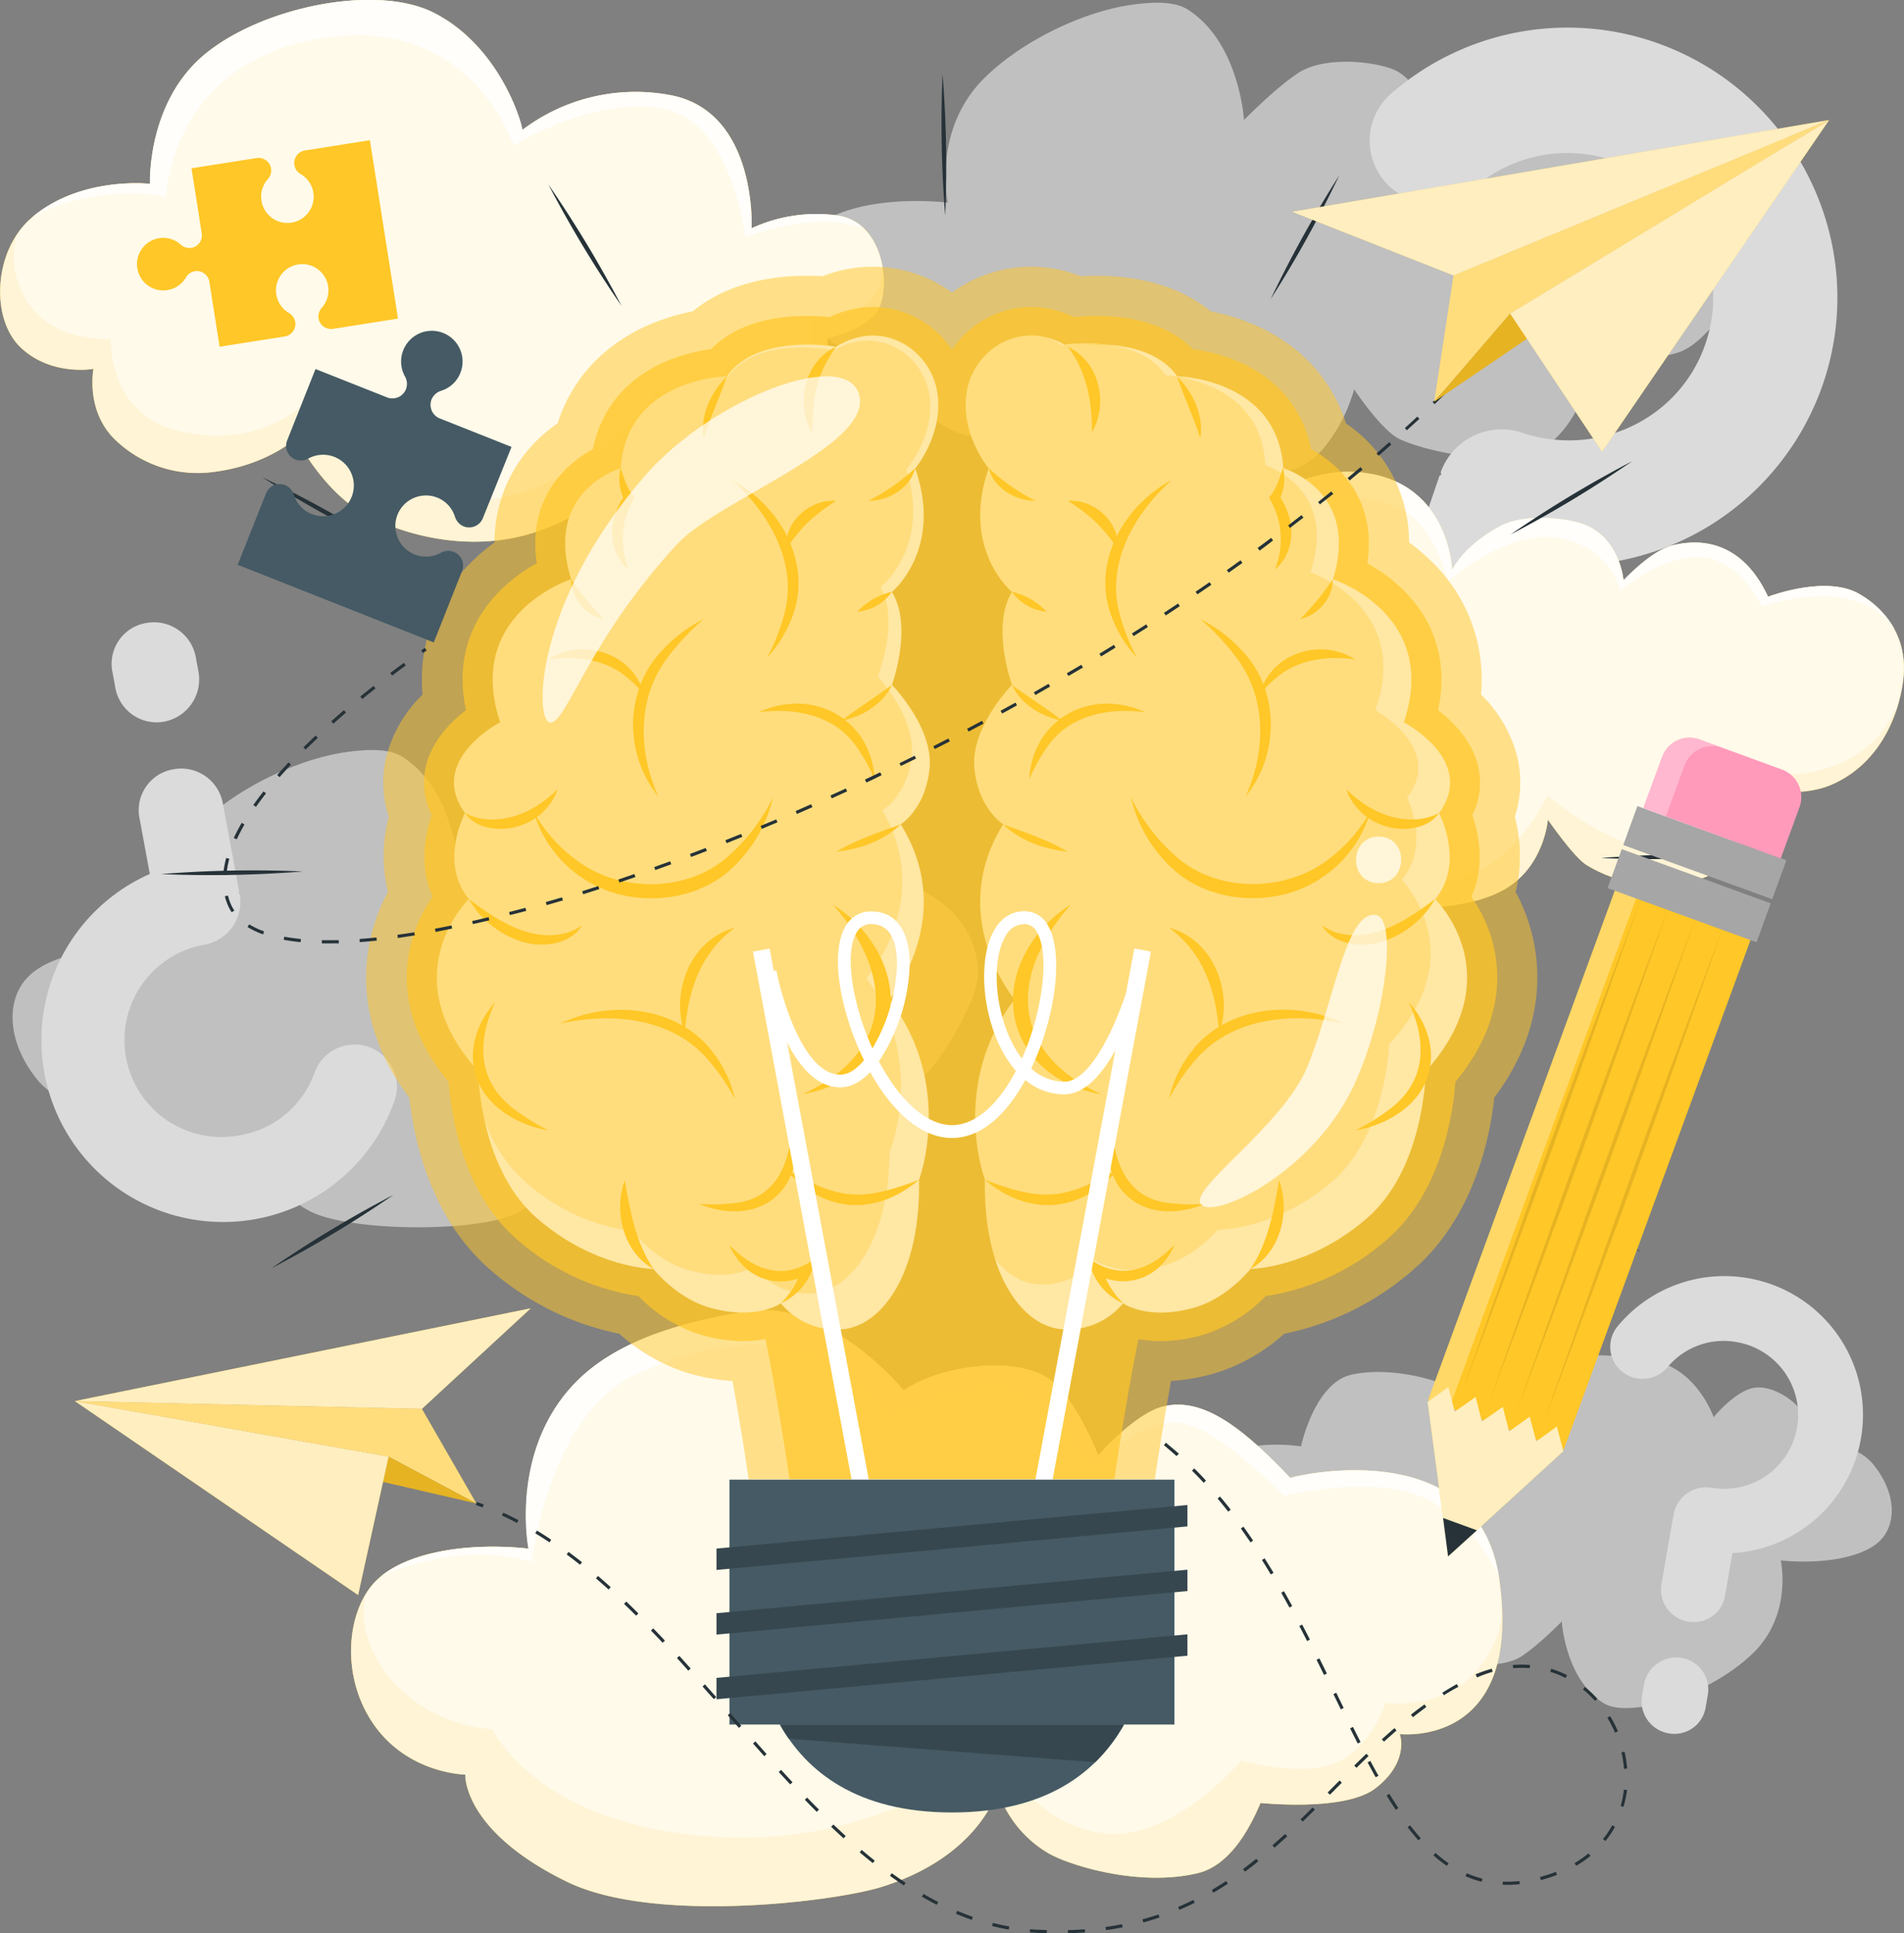 <svg xmlns="http://www.w3.org/2000/svg" viewBox="0 0 450.49 457.4"><rect x="0" y="0" width="450.49" height="457.4" fill="#808080" stroke="none"/><defs><style>.cls-1{opacity:0.6;}.cls-2{fill:#ebebeb;}.cls-3{fill:#dbdbdb;}.cls-10,.cls-4,.cls-7,.cls-9{fill:#ffc727;}.cls-5{opacity:0.9;}.cls-11,.cls-12,.cls-19,.cls-6,.cls-8{fill:#fff;}.cls-18,.cls-20,.cls-7{opacity:0.1;}.cls-8{opacity:0.8;}.cls-9{opacity:0.5;}.cls-10,.cls-14,.cls-19{opacity:0.7;}.cls-11{opacity:0.4;}.cls-12,.cls-13{opacity:0.3;}.cls-15{fill:#455a64;}.cls-16{fill:#37474f;}.cls-17{fill:#263238;}.cls-21{fill:#a6a6a6;}.cls-22{fill:#ff9abb;}</style></defs><g id="Background_Complete" data-name="Background Complete"><g class="cls-1"><path class="cls-2" d="M256.12,255.13c-.09,6.65-11.37,26.66-19.93,29.53s-19.51,1.07-19.51,1.07-4.3,20.43-16.33,23S174.2,307.17,170,305.1c-3.52-1.73-8.58-8.72-10.14-11-.31-.44-.48-.7-.48-.7s-.25,1-.81,2.5h0a38,38,0,0,1-6.23,11.21,19.54,19.54,0,0,1-4.54,4c-8.23,5.06-40.19,5-49.83-.1-7.35-3.89-11.23-11.17-12.66-14.38h0c-.41-.92-.61-1.51-.64-1.59s-.23.27-.51.59c-1.71,2-7.35,8-12.43,8.8-6.08,1-13.68-4.51-15.19-7.77s-.86-10.12-.86-10.12-15,2.12-22.08-6.58-7.7-18.81-2.14-24.4S50,248,62.52,249.17l.67.06A11.07,11.07,0,0,1,63,248c-.61-4.18-1.64-18.18,9.26-28.62,9-8.67,23.26-15.45,34.86-17,5-.66,9.81-.77,12.94,1.24,12.14,7.77,13.23,26,13.23,26s7.34-7.53,12.86-11.13c6.59-4.29,19.43-2.56,23.38-.38,3.76,2.06,8.1,8.59,10.12,13.42l.29.75s.36-.49,1.05-1.24c1.92-2.14,6.38-6.41,12.28-7.69,7.49-1.62,15.1,3.12,24.2,11.42a0,0,0,0,1,0,0c.59.55,1.2,1.11,1.81,1.69l.09,0c1.29-.45,16.21-5.49,24.9-.54C253.35,241.16,256.2,248.47,256.12,255.13Z" transform="translate(-24.76 -24.5)"/><path class="cls-2" d="M442,78.31C441.86,85,430.58,105,422,107.84s-19.51,1.07-19.51,1.07-4.3,20.43-16.33,23-26.15-1.52-30.38-3.59c-3.52-1.73-8.58-8.72-10.14-11-.31-.44-.48-.7-.48-.7s-.26,1-.81,2.5h0a37.84,37.84,0,0,1-6.24,11.21,19.29,19.29,0,0,1-4.53,4c-8.23,5.06-40.19,5-49.83-.1-7.35-3.89-11.23-11.17-12.66-14.38h0c-.41-.92-.61-1.51-.64-1.59s-.23.27-.52.6c-1.7,2-7.34,8-12.42,8.79-6.08,1-13.68-4.51-15.19-7.77s-.86-10.11-.86-10.11-15,2.11-22.08-6.59-7.7-18.81-2.15-24.39,18.6-7.55,31.11-6.42l.67.06a11.07,11.07,0,0,1-.21-1.22C248.2,67,247.17,53,258.07,42.57c9-8.67,23.26-15.45,34.86-17,5-.66,9.81-.77,12.94,1.24C318,34.61,319.1,52.89,319.1,52.89s7.34-7.53,12.86-11.14c6.59-4.29,19.43-2.56,23.38-.38,3.76,2.06,8.1,8.59,10.12,13.42l.29.75s.36-.49,1.05-1.24c1.92-2.14,6.38-6.41,12.28-7.69,7.49-1.62,15.1,3.12,24.2,11.42h0c.59.55,1.2,1.11,1.81,1.69l.09,0c1.29-.45,16.21-5.49,24.9-.54C439.18,64.34,442,71.65,442,78.31Z" transform="translate(-24.76 -24.5)"/><path class="cls-2" d="M303.42,389.33c.06-4.92,8.41-19.71,14.73-21.83s14.43-.79,14.43-.79,3.18-15.11,12.07-17,19.33,1.12,22.46,2.65c2.61,1.29,6.35,6.45,7.5,8.11.23.32.35.52.35.52s.19-.72.6-1.85a0,0,0,0,1,0,0,28.45,28.45,0,0,1,4.61-8.29,14.71,14.71,0,0,1,3.36-2.94c6.08-3.74,29.71-3.68,36.84.08,5.43,2.87,8.3,8.25,9.36,10.63h0c.3.69.45,1.12.47,1.18l.38-.44c1.26-1.45,5.43-5.9,9.19-6.51,4.49-.72,10.12,3.34,11.23,5.75s.64,7.48.64,7.48S462.72,364.53,468,371s5.69,13.9,1.59,18-13.75,5.57-23,4.74l-.49-.05s.07.32.15.91c.45,3.08,1.21,13.44-6.85,21.16-6.69,6.41-17.2,11.42-25.77,12.54-3.71.49-7.26.57-9.57-.91-9-5.75-9.78-19.26-9.78-19.26s-5.43,5.57-9.51,8.23c-4.87,3.18-14.37,1.9-17.29.29s-6-6.36-7.48-9.93c-.08-.19-.14-.38-.21-.55,0,0-.27.36-.78.92-1.42,1.58-4.71,4.74-9.07,5.68-5.54,1.2-11.17-2.31-17.9-8.44h0l-1.34-1.25-.06,0c-1,.33-12,4.06-18.42.4C305.46,399.66,303.36,394.25,303.42,389.33Z" transform="translate(-24.76 -24.5)"/></g><path class="cls-3" d="M389.58,158l-6.38,18.64a14.51,14.51,0,0,1-18.87,9.23A14.86,14.86,0,0,1,355.1,167l10.21-29.83c.1-.28.39-.18.49-.47-.19-.38-.19-.38-.09-.67a15.28,15.28,0,0,1,18.85-9.25c18.08,6.19,37.61-3.13,43.7-20.91,6.19-18.07-3.62-37.13-21.7-43.32a33.51,33.51,0,0,0-32.93,6.34,14.94,14.94,0,0,1-21.26-1.51,14.77,14.77,0,0,1,1.71-20.88,63.55,63.55,0,0,1,62.11-12.05c33.27,11.4,51.27,47.68,39.88,80.94A63.65,63.65,0,0,1,389.58,158Zm-21.5,62.79L366.31,226a14.51,14.51,0,0,1-18.87,9.25,14.88,14.88,0,0,1-9.23-18.87l1.77-5.16A15.06,15.06,0,0,1,358.83,202,14.68,14.68,0,0,1,368.08,220.8Z" transform="translate(-24.76 -24.5)"/><path class="cls-3" d="M60.21,231.28,57.79,218.2a9.8,9.8,0,0,1,8-11.69,10,10,0,0,1,11.68,8l3.88,20.94c0,.19-.17.23-.13.44.24.15.24.15.28.36a10.32,10.32,0,0,1-8,11.69,22.93,22.93,0,1,0,8.35,45.08A22.62,22.62,0,0,0,99.13,278.4a10.1,10.1,0,0,1,13-6.16,10,10,0,0,1,5.92,12.85,43,43,0,1,1-57.85-53.81Zm-8.16-44.07-.67-3.62a9.78,9.78,0,0,1,8-11.69,10.05,10.05,0,0,1,11.69,8l.67,3.62a10.18,10.18,0,0,1-8,11.69A9.91,9.91,0,0,1,52.05,187.21Z" transform="translate(-24.76 -24.5)"/><path class="cls-3" d="M434.66,391.91l-1.73,10a7.48,7.48,0,0,1-8.85,6.23,7.66,7.66,0,0,1-6.22-8.84l2.78-16c0-.15.18-.12.21-.27-.13-.18-.13-.18-.11-.34a7.88,7.88,0,0,1,8.84-6.23,17.48,17.48,0,1,0,6-34.44,17.26,17.26,0,0,0-16.23,5.89,7.69,7.69,0,0,1-10.93,1,7.59,7.59,0,0,1-.82-10.75,32.8,32.8,0,1,1,27.08,53.8Zm-5.84,33.67-.48,2.77a7.48,7.48,0,0,1-8.85,6.23,7.67,7.67,0,0,1-6.22-8.85l.48-2.77a7.76,7.76,0,0,1,8.84-6.22A7.56,7.56,0,0,1,428.82,425.58Z" transform="translate(-24.76 -24.5)"/></g><g id="Clouds"><path class="cls-4" d="M379.5,398.21c5.64,40-23.54,36.56-23.54,36.56s2.42,6.56-5.82,12.87c-7.24,5.55-27.14,3.43-27.14,3.43-3,7.17-7.76,14.93-14.88,16.62-13.92,3.31-30.23-1.87-35.09-4.6A27,27,0,0,1,260.78,448s-4,15.56-27.34,22.91c-11,3.48-54,8.87-74.59-1.22-24.75-12.11-24-25.33-24-25.33s-13.15-.15-21.33-11.4-6.86-26.53-.43-33.78,21.49-9.81,36-8.36l.77.08s-.12-.56-.25-1.58c-.69-5.41-1.85-23.56,10.76-37.09C170.73,341,188,337,201.38,334.76c19.28-3.19,37.23,18.74,37.23,18.74,7.62-5.57,25.33-8.46,34-3,6.32,4,11.89,18,12,18.34,0,0,8.59-9.92,15.41-11.58,8.66-2.12,17.45,4,27.94,14.75h0l2.09,2.18.1-.05C331.7,373.57,374.6,363.48,379.5,398.21Z" transform="translate(-24.76 -24.5)"/><g class="cls-5"><path class="cls-6" d="M379.5,398.21c5.64,40-23.54,36.56-23.54,36.56s2.42,6.56-5.82,12.87c-7.24,5.55-27.14,3.43-27.14,3.43-3,7.17-7.76,14.93-14.88,16.62-13.92,3.31-30.23-1.87-35.09-4.6A27,27,0,0,1,260.78,448s-4,15.56-27.34,22.91c-11,3.48-54,8.87-74.59-1.22-24.75-12.11-24-25.33-24-25.33s-13.15-.15-21.33-11.4-6.86-26.53-.43-33.78,21.49-9.81,36-8.36l.77.08s-.12-.56-.25-1.58c-.69-5.41-1.85-23.56,10.76-37.09C170.73,341,188,337,201.38,334.76c19.28-3.19,37.23,18.74,37.23,18.74,7.62-5.57,25.33-8.46,34-3,6.32,4,11.89,18,12,18.34,0,0,8.59-9.92,15.41-11.58,8.66-2.12,17.45,4,27.94,14.75h0l2.09,2.18.1-.05C331.7,373.57,374.6,363.48,379.5,398.21Z" transform="translate(-24.76 -24.5)"/></g><path class="cls-7" d="M356,434.77s2.42,6.56-5.82,12.88c-7.25,5.55-27.14,3.42-27.14,3.42-3,7.17-7.76,14.93-14.88,16.62-13.92,3.3-30.23-1.87-35.09-4.6A27,27,0,0,1,260.79,448s-4.05,15.57-27.35,22.91c-11,3.48-54,8.87-74.59-1.22-24.74-12.11-24-25.33-24-25.33s-13.15-.14-21.34-11.4c-7.39-10.17-7-23.65-2.12-31.49-3.56,13.68,10.11,30.81,29.92,32.15,0,0,10.17,22.59,51.89,25.38,43.24,2.89,66.66-21.32,66.66-21.32s7.85,17.54,24.91,20.43S318.44,441,318.44,441s15.89,4.46,23.67,0,10.5-13.59,10.5-13.59,22.95,3.32,27.59-20.8C380.89,437.73,356,434.77,356,434.77Z" transform="translate(-24.76 -24.5)"/><path class="cls-8" d="M379.49,398.17c-.2-.62-3.58-10.72-15.35-18.06-12.16-7.58-35.63-1.67-35.63-1.67S312,361,302.7,361s-19.45,11.14-19.45,11.14-11.74-18.93-22.32-19.56-24.54,6.79-24.54,6.79-11.64-11.06-19.65-14.18-21.6-4.9-41.86,4.68S150.55,394,150.55,394C133,388.9,115.8,397,115,397.35c7.14-5.75,20.87-7.84,34-6.53l.76.08s-.11-.56-.24-1.59c-.69-5.41-1.85-23.54,10.76-37.08C170.73,341,188,337,201.38,334.76c19.29-3.19,37.23,18.75,37.23,18.75,7.62-5.58,25.33-8.47,34-3,6.32,4,11.89,18,12,18.34,0,0,8.59-9.93,15.41-11.59,8.65-2.12,17.45,4,27.94,14.75h0l2.09,2.18.1-.05C331.7,373.57,374.57,363.49,379.49,398.17Z" transform="translate(-24.76 -24.5)"/><path class="cls-4" d="M475.24,182.88c-.08,6.17-3.43,21.5-17.36,27.37-7.29,3.07-17,1-17,1s-3.76,18.92-14.23,21.28-18.49,1.41-26.43-3.31c-3-1.76-9.23-10.79-9.23-10.79s-.8,10.94-10.1,16.4c-12,7-35,4.64-43.36-.06-6.39-3.59-9.59-13.12-9.62-13.2s-3.16,5.59-13.2,7.12c-5.31.81-11.3-2.75-13.21-7.19-1.85-4.28-.75-9.37-.75-9.37s-13,2-19.2-6.08-6.69-17.41-1.85-22.59,16.18-7,27.07-6l.57.06s-.08-.41-.18-1.14c-.52-3.86-3.27-16.68,6.22-26.35,7.88-8,21-14.24,31.23-13.88,23.11.83,23.73,23.23,23.73,23.23s2.35-5.47,11.2-10.32c6.12-3.36,16.66-1.89,20.34-.37,8.14,3.36,9,12.9,9,13.12,0,0,6.48-7,11.59-8.28,16.57-4,22.11,11.6,22.64,12.13l.08,0c1.12-.42,14.1-5.1,21.67-.52C472.84,170,475.32,176.72,475.24,182.88Z" transform="translate(-24.76 -24.5)"/><g class="cls-5"><path class="cls-6" d="M475.24,182.88c-.08,6.17-3.43,21.5-17.36,27.37-7.29,3.07-17,1-17,1s-3.76,18.92-14.23,21.28-18.49,1.41-26.43-3.31c-3-1.76-9.23-10.79-9.23-10.79s-.8,10.94-10.1,16.4c-12,7-35,4.64-43.36-.06-6.39-3.59-9.59-13.12-9.62-13.2s-3.16,5.59-13.2,7.12c-5.31.81-11.3-2.75-13.21-7.19-1.85-4.28-.75-9.37-.75-9.37s-13,2-19.2-6.08-6.69-17.41-1.85-22.59,16.18-7,27.07-6l.57.06s-.08-.41-.18-1.14c-.52-3.86-3.27-16.68,6.22-26.35,7.88-8,21-14.24,31.23-13.88,23.11.83,23.73,23.23,23.73,23.23s2.35-5.47,11.2-10.32c6.12-3.36,16.66-1.89,20.34-.37,8.14,3.36,9,12.9,9,13.12,0,0,6.48-7,11.59-8.28,16.57-4,22.11,11.6,22.64,12.13l.08,0c1.12-.42,14.1-5.1,21.67-.52C472.84,170,475.32,176.72,475.24,182.88Z" transform="translate(-24.76 -24.5)"/></g><path class="cls-7" d="M473.91,191c-2,6.88-6.55,15.26-16,19.25-7.28,3.06-17,1-17,1s-3.76,18.92-14.23,21.28-18.49,1.4-26.43-3.31c-3-1.76-9.23-10.79-9.23-10.79s-.8,10.94-10.1,16.4c-12,7-35,4.64-43.36-.06-6.39-3.6-9.59-13.12-9.62-13.2s-3.16,5.59-13.2,7.12c-5.31.8-11.3-2.75-13.21-7.19-1.85-4.28-.75-9.37-.75-9.37s-13,2-19.2-6.08a23,23,0,0,1-5.1-13.5c1.06,10.85,22.56,16.38,29,14.38,0,0-.68,12.2,8,13.08s14.73-5.1,14.73-5.1,14.6,15.92,33.68,17.92,29-20.15,29-20.15,15.49,13.53,28.34,12.87,21.07-18.17,21.07-18.17S465.05,212,473.91,191Z" transform="translate(-24.76 -24.5)"/><path class="cls-8" d="M473.1,173.53c-8.92-13.68-31.49-5.56-31.49-5.56s-5.2-11.37-14.72-11.64-18.81,8-18.81,8-1.68-9.9-14-12.47-26.62,10.07-26.62,10.07c-4-13.3-11.51-24.82-35.89-17.06s-21.89,37-21.89,37c-17-4.43-30,1.58-30,1.58,4.75-5.09,16.18-7,27.07-6l.58.06s-.09-.41-.19-1.14c-.52-3.87-3.26-16.68,6.23-26.35,7.87-8,21-14.24,31.22-13.88,23.11.82,23.73,23.23,23.73,23.23s2.35-5.47,11.2-10.32c6.12-3.36,16.66-1.89,20.34-.37,8.15,3.36,9,12.9,9,13.12,0,0,6.48-7,11.6-8.28,16.56-4.06,22.1,11.6,22.63,12.13l.08,0c1.12-.42,14.11-5.1,21.67-.52A21.35,21.35,0,0,1,473.1,173.53Z" transform="translate(-24.76 -24.5)"/><path class="cls-4" d="M232.39,98c-3.19,4.86-11.85,6.5-11.85,6.5s1.3,17.58-8,23c-20.58,12-31-5.54-31-5.54s-4.67,19.46-29.23,28.14c-19.11,6.75-38.41-1.42-44.56-6.09C100.69,138.63,96.42,131,95,128.77l-.31-.48s-6.73,6.24-19.24,7.85a28.07,28.07,0,0,1-24-8.16c-6.44-6.83-4.57-16.21-4.57-16.21l-.63.09c-2.29.26-10.4.69-16.55-5.1-7.25-6.82-6.53-23,2.57-30.76,11.61-9.92,28-8,28-8S59.46,48.93,73,37.53s40.9-17,54.57-9.92c15.93,8.21,20.94,27,20.75,27.66a44.41,44.41,0,0,1,35-8.27c20.64,3.82,19.28,31.52,19.28,31.52a36.57,36.57,0,0,1,20.59-3C234.29,77.41,235.57,93.13,232.39,98Z" transform="translate(-24.76 -24.5)"/><g class="cls-5"><path class="cls-6" d="M232.39,98c-3.19,4.86-11.85,6.5-11.85,6.5s1.3,17.58-8,23c-20.58,12-31-5.54-31-5.54s-4.67,19.46-29.23,28.14c-19.11,6.75-38.41-1.42-44.56-6.09C100.69,138.63,96.42,131,95,128.77l-.31-.48s-6.73,6.24-19.24,7.85a28.07,28.07,0,0,1-24-8.16c-6.44-6.83-4.57-16.21-4.57-16.21l-.63.09c-2.29.26-10.4.69-16.55-5.1-7.25-6.82-6.53-23,2.57-30.76,11.61-9.92,28-8,28-8S59.46,48.93,73,37.53s40.9-17,54.57-9.92c15.93,8.21,20.94,27,20.75,27.66a44.41,44.41,0,0,1,35-8.27c20.64,3.82,19.28,31.52,19.28,31.52a36.57,36.57,0,0,1,20.59-3C234.29,77.41,235.57,93.13,232.39,98Z" transform="translate(-24.76 -24.5)"/></g><path class="cls-7" d="M232.38,98c-3.19,4.87-11.84,6.51-11.84,6.51s1.3,17.57-8,23c-20.59,12-31-5.55-31-5.55s-4.67,19.47-29.24,28.15c-19.11,6.75-38.4-1.42-44.55-6.09C100.69,138.63,96.42,131,95,128.77l-.31-.49s-6.74,6.25-19.24,7.86a28.1,28.1,0,0,1-24-8.16c-6.45-6.84-4.58-16.22-4.58-16.22s-.22,0-.63.1c-2.29.26-10.39.69-16.55-5.1s-6.57-18.49-.85-26.9C25.6,91.2,32.76,105.32,51,104.65c0,0-1,18.35,17,22.06s27.77-5.93,27.77-5.93,17.46,23.95,42.56,22.12,42.07-26,42.07-26,13.14,10.91,24.94,6.42,11.47-23,11.47-23,18.81-.27,16.47-14.1C234.41,90.83,233.91,95.66,232.38,98Z" transform="translate(-24.76 -24.5)"/><path class="cls-8" d="M229.22,78.64c-10.61-4.62-28.15,1.94-28.15,1.94s-2.88-27-19.28-30.3-35.52,8.66-35.52,8.66-9.82-30.71-44.69-25.51C64.79,38.92,64.07,71.26,64.07,71.26,55.2,68.51,39.31,71.5,32.23,76c11.61-9.92,28-8,28-8S59.45,48.92,73,37.53s40.9-17,54.57-9.92c15.94,8.21,21,27,20.76,27.66A44.28,44.28,0,0,1,183.26,47c20.65,3.81,19.29,31.51,19.29,31.51a36.57,36.57,0,0,1,20.58-3A11.09,11.09,0,0,1,229.22,78.64Z" transform="translate(-24.76 -24.5)"/></g><g id="Light_bulb" data-name="Light bulb"><path class="cls-9" d="M378.32,284.17c-1.08,9.87-5,28.4-19,40.59a66.27,66.27,0,0,1-30.72,15.3,43.2,43.2,0,0,1-16.55,9.39,47.17,47.17,0,0,1-10.21,1.78c-1.81,9.89-3.32,19.73-3.84,23.25h-96.1c-.52-3.51-2-13.35-3.84-23.25a47.17,47.17,0,0,1-10.21-1.78,43.12,43.12,0,0,1-16.55-9.39,66.32,66.32,0,0,1-30.72-15.3c-14-12.19-17.88-30.71-19-40.58-6.92-9.17-10.34-18.92-10.2-29a42.88,42.88,0,0,1,5.17-19.66,35.79,35.79,0,0,1,.19-17.74,26.18,26.18,0,0,1-.5-14.57,31.69,31.69,0,0,1,8.5-14.38,38.76,38.76,0,0,1,11.56-31.35,44.68,44.68,0,0,1,5.46-4.64,33.87,33.87,0,0,1,14.93-28.16c3.23-10.21,10.52-18.27,20.88-23a50.5,50.5,0,0,1,11.08-3.51c6.76-5.53,16-8.43,27.05-8.43,1.38,0,2.63,0,3.74.11a32.25,32.25,0,0,1,11.77-2.25A31.78,31.78,0,0,1,250,93.71,31.81,31.81,0,0,1,268.7,87.6a32.33,32.33,0,0,1,11.77,2.25c1.1-.07,2.36-.11,3.74-.11,11,0,20.28,2.9,27.05,8.43a50.43,50.43,0,0,1,11.05,3.5c10.38,4.72,17.67,12.78,20.9,23a33.87,33.87,0,0,1,14.93,28.16,45.44,45.44,0,0,1,5.46,4.64,38.77,38.77,0,0,1,11.57,31.35,31.6,31.6,0,0,1,8.48,14.37,26.21,26.21,0,0,1-.48,14.58,36,36,0,0,1,.19,17.75C390.18,248.18,391.77,266.3,378.32,284.17Z" transform="translate(-24.76 -24.5)"/><path class="cls-10" d="M369.1,280.49c-.47,6.82-3,25.73-16,37.11a56.22,56.22,0,0,1-28.9,13.56,35.15,35.15,0,0,1-14.73,9.14,36.51,36.51,0,0,1-10.05,1.5,28.79,28.79,0,0,1-5.3-.48c-3,14.77-5.7,33.16-5.7,33.16H211.56s-2.65-18.39-5.7-33.16a28.79,28.79,0,0,1-5.3.48,36.44,36.44,0,0,1-10-1.5,35.09,35.09,0,0,1-14.73-9.14,56.21,56.21,0,0,1-28.91-13.56c-13-11.38-15.53-30.29-16-37.11-14.9-17.94-10.26-34.66-3.8-43.84-3.06-6.8-2-14.15-.2-19.3a17.08,17.08,0,0,1-1.33-11.83c1.49-5.88,5.89-10.29,9.41-13-2.89-13.68,2.64-22.86,8.14-28.34a38.49,38.49,0,0,1,8.62-6.4c-2.28-14.9,6.47-23.36,13.31-27.06,1.79-9.16,7.56-16.31,16.56-20.41A41.9,41.9,0,0,1,193,107.1c5.07-5.15,12.83-7.85,22.74-7.85a50.81,50.81,0,0,1,5.33.27,23.52,23.52,0,0,1,10.18-2.4A22.68,22.68,0,0,1,250,107.23,22.7,22.7,0,0,1,268.7,97.12a23.52,23.52,0,0,1,10.17,2.4,51,51,0,0,1,5.34-.27c9.9,0,17.66,2.7,22.74,7.85a41.94,41.94,0,0,1,11.44,3.23c9,4.1,14.77,11.25,16.57,20.41,6.83,3.7,15.58,12.16,13.31,27.06a38.72,38.72,0,0,1,8.62,6.4c5.5,5.48,11,14.66,8.13,28.34,3.52,2.69,7.92,7.1,9.41,13a17,17,0,0,1-1.33,11.83c1.85,5.15,2.87,12.5-.2,19.3C379.36,245.83,384,262.55,369.1,280.49Z" transform="translate(-24.76 -24.5)"/><path class="cls-4" d="M241.29,135.31s6.83-8.14,5.2-18.11-12.92-17.55-23.91-10.67c0,0-18.57-3.37-25.85,7,0,0-23.76.42-25.1,21.76,0,0-18.27,5.2-11.73,26.26,0,0-25.4,8.14-16.79,33.83,0,0-17.38,9-8.32,21.49,0,0-6.23,11.65.9,20.35,0,0-18.42,17.83,2.22,40.72,0,0,.15,22.75,13.82,34.68s27.62,12.07,27.62,12.07,5.44,6.89,13.24,9.13c11.07,3.18,16.91-1,16.91-1A17,17,0,0,0,223.61,339c9.36-.42,19-12.63,18.57-35.38,0,0,8.47-22.32-7-42.68,0,0,16.34-19.51,2.67-41.42,0,0,5.94-3.65,6.84-13.34s-8.92-19.65-8.92-19.65,5.05-13.76,0-22C235.79,164.52,248,154.55,241.29,135.31Z" transform="translate(-24.76 -24.5)"/><path class="cls-11" d="M241.29,135.31s6.83-8.14,5.2-18.11-12.92-17.55-23.91-10.67c0,0-18.57-3.37-25.85,7,0,0-23.76.42-25.1,21.76,0,0-18.27,5.2-11.73,26.26,0,0-25.4,8.14-16.79,33.83,0,0-17.38,9-8.32,21.49,0,0-6.23,11.65.9,20.35,0,0-18.42,17.83,2.22,40.72,0,0,.15,22.75,13.82,34.68s27.62,12.07,27.62,12.07,5.44,6.89,13.24,9.13c11.07,3.18,16.91-1,16.91-1A17,17,0,0,0,223.61,339c9.36-.42,19-12.63,18.57-35.38,0,0,8.47-22.32-7-42.68,0,0,16.34-19.51,2.67-41.42,0,0,5.94-3.65,6.84-13.34s-8.92-19.65-8.92-19.65,5.05-13.76,0-22C235.79,164.52,248,154.55,241.29,135.31Z" transform="translate(-24.76 -24.5)"/><path class="cls-12" d="M235.79,186.56s9.81,10,8.91,19.66-6.82,13.33-6.82,13.33C251.54,241.46,235.2,261,235.2,261c15.45,20.36,7,42.69,7,42.69.45,22.74-9.21,34.95-18.57,35.37a16.94,16.94,0,0,1-14.1-6.17s-5.84,4.16-16.91,1c-7.81-2.24-13.25-9.12-13.25-9.12s-14-.14-27.62-12.08c-7.26-6.34-10.71-15.73-12.34-23.14a35.07,35.07,0,0,0,8.81,13.82c12.76,11.79,26.16,12.28,26.16,12.28s5,6.74,12.44,9.09c10.53,3.34,16.26-.51,16.26-.51a16.25,16.25,0,0,0,13.36,6.29c9-.17,18.59-11.64,18.82-33.47,0,0,8.76-21.21-5.48-41.13,0,0,16.23-18.31,3.74-39.68,0,0,5.81-3.34,6.94-12.62s-8-19.08-8-19.08,5.23-13.08.62-21.16c0,0,12-9.25,6.11-27.88,0,0,6.79-7.64,5.51-17.24s-11.9-17.17-22.64-10.85c0,0-17.72-3.71-25,6.08h-.24c7.32-10.26,25.76-6.91,25.76-6.91,11-6.88,22.28.7,23.92,10.67s-5.2,18.11-5.2,18.11c6.68,19.23-5.5,29.21-5.5,29.21C240.85,172.8,235.79,186.56,235.79,186.56Z" transform="translate(-24.76 -24.5)"/><path class="cls-4" d="M134.79,216.89c5.58,2.83,12.11,1.35,17.11-1.81a34.62,34.62,0,0,0,4.83-3.86,14,14,0,0,1-9.38,8.76c-4.23,1.33-10,.66-12.56-3.09Z" transform="translate(-24.76 -24.5)"/><path class="cls-4" d="M242.18,303.65c-10.5,8.84-22.82,7.76-31.59-2.57,12.62,7.27,17.87,7.79,31.59,2.57Z" transform="translate(-24.76 -24.5)"/><path class="cls-4" d="M179.35,324.71c-7.29-4.08-9.38-13.78-6.78-21,1.27,7.23,2.56,14.72,6.78,21Z" transform="translate(-24.76 -24.5)"/><path class="cls-4" d="M135.69,237.24c6.59,4.87,14.72,10.49,23.42,7.86a16.17,16.17,0,0,0,2.14-.91c.29-.18.92-.6,1.22-.77-2.8,4.73-9.87,5.47-14.86,3.66a22.22,22.22,0,0,1-11.92-9.84Z" transform="translate(-24.76 -24.5)"/><path class="cls-4" d="M171.63,135.31c.82,2.41,1.54,5,3.27,6.87l-.38.73a18.78,18.78,0,0,0-1,16.34c-3.87-3.19-4.72-8.71-3.16-13.19a15.56,15.56,0,0,1,2.2-4.31l0,1.2a11.15,11.15,0,0,1-1-7.64Z" transform="translate(-24.76 -24.5)"/><path class="cls-4" d="M159.9,161.57a61.22,61.22,0,0,0,7.72,9.4c-4.39-.94-7.83-5.17-7.72-9.4Z" transform="translate(-24.76 -24.5)"/><path class="cls-4" d="M196.73,113.55c-1.65,4.94-3.89,9.61-5.49,14.6-.89-5.28,1.68-10.8,5.49-14.6Z" transform="translate(-24.76 -24.5)"/><path class="cls-4" d="M216.86,126.75c-3.93-6.66-1.84-16.72,5.72-20.22a36.47,36.47,0,0,0-2.82,4.72c-2.41,4.87-2.76,10.14-2.9,15.5Z" transform="translate(-24.76 -24.5)"/><path class="cls-4" d="M230.22,143a50.74,50.74,0,0,0,11.07-7.7c-1.13,4.56-6.24,7.74-11.07,7.7Z" transform="translate(-24.76 -24.5)"/><path class="cls-4" d="M235.79,164.52a11.18,11.18,0,0,1-8.16,4.7,15.73,15.73,0,0,1,8.16-4.7Z" transform="translate(-24.76 -24.5)"/><path class="cls-4" d="M235.79,186.56c-2,4.39-7,7.58-11.88,8.42,1.69-1.37,4.15-3,5.94-4.25s4.19-2.87,5.94-4.17Z" transform="translate(-24.76 -24.5)"/><path class="cls-4" d="M237.87,219.55c-4,3.87-9.71,5.88-15.29,6.46,4.8-2.81,10-4.56,15.29-6.46Z" transform="translate(-24.76 -24.5)"/><path class="cls-4" d="M151,216.5a36,36,0,0,0,12.34,13c10.13,6.11,24.35,5.67,33.41-2.15a44.1,44.1,0,0,0,10.91-14.24,33,33,0,0,1-9,16.12c-6.94,7.15-18.23,9.38-28,6.72A28.45,28.45,0,0,1,151,216.5Z" transform="translate(-24.76 -24.5)"/><path class="cls-4" d="M180.49,212.91c-8-9.86-8.08-24.93.77-34.34a33.41,33.41,0,0,1,10-7.6,57.33,57.33,0,0,0-8.32,8.8c-7.49,9.68-7.27,22.35-2.43,33.14Z" transform="translate(-24.76 -24.5)"/><path class="cls-4" d="M154.55,180.52c8.27-5.33,19.91-1.32,22.45,7.89-1.19-1.09-2.25-2.29-3.49-3.29-5.08-4.59-12.17-5.54-19-4.6Z" transform="translate(-24.76 -24.5)"/><path class="cls-4" d="M198.07,138.12c11.31,6.12,18.61,19.33,14.43,31.5a28.85,28.85,0,0,1-6.3,10.53,46.27,46.27,0,0,0,4.28-11c2.83-11.71-3.66-23-12.41-31Z" transform="translate(-24.76 -24.5)"/><path class="cls-4" d="M210.88,154.27c-.77-6,5.38-11.78,11.7-11.26a45.74,45.74,0,0,0-6.59,5,36.92,36.92,0,0,0-5.11,6.31Z" transform="translate(-24.76 -24.5)"/><path class="cls-4" d="M214.55,283.44c14.69-6.69,21.44-18.27,15-33.11a45.48,45.48,0,0,0-7.77-11.82,29.66,29.66,0,0,1,8.28,7.53c11.47,15.25,4.14,33.89-15.56,37.4Z" transform="translate(-24.76 -24.5)"/><path class="cls-4" d="M141.9,261.63c-4.19,9.07-4.34,18.4,4.24,25.09a53.82,53.82,0,0,0,8.41,5.24c-7.71-1.31-15.66-6.18-17.43-13.89-1.51-5.75.8-12.1,4.78-16.44Z" transform="translate(-24.76 -24.5)"/><path class="cls-4" d="M157.52,266.59c11.89-5.68,27.77-3.86,35.85,6.79a28.28,28.28,0,0,1,5.29,11.18,46.84,46.84,0,0,0-6.91-9.93c-8.51-9.3-22.11-10.63-34.23-8Z" transform="translate(-24.76 -24.5)"/><path class="cls-4" d="M186.77,268.92c-3.39-9.39,1.14-22.1,11.89-24.94-8.43,6.15-11.14,15.28-11.89,24.94Z" transform="translate(-24.76 -24.5)"/><path class="cls-4" d="M204.22,193c13.37-6,26.77,2,27.49,15.88a44.58,44.58,0,0,0-4.22-7.6c-5.11-7.5-14.3-9.41-23.27-8.28Z" transform="translate(-24.76 -24.5)"/><path class="cls-4" d="M212.25,290.81c3.79,14.44-7.2,24.53-22.13,18.53a44.68,44.68,0,0,0,8.93-.26c9.86-1.26,12.52-10.06,13.2-18.27Z" transform="translate(-24.76 -24.5)"/><path class="cls-4" d="M209.5,332.86a19.42,19.42,0,0,0,5.07-8.45l1.86,1.25a12.86,12.86,0,0,1-5.62,1.95,12.57,12.57,0,0,1-10.56-4,16.49,16.49,0,0,1-2.92-4.47c.69.58,1.34,1.18,2,1.77,4.52,3.95,10.06,5.77,15.76,2.9l2.9-1.54L216.91,325a13.94,13.94,0,0,1-7.41,7.84Z" transform="translate(-24.76 -24.5)"/><path class="cls-4" d="M258.69,135.31s-6.83-8.14-5.2-18.11,12.93-17.55,23.92-10.67c0,0,18.56-3.37,25.84,7,0,0,23.77.42,25.1,21.76,0,0,18.27,5.2,11.74,26.26,0,0,25.4,8.14,16.78,33.83,0,0,17.38,9,8.32,21.49,0,0,6.24,11.65-.89,20.35,0,0,18.42,17.83-2.23,40.72,0,0-.15,22.75-13.81,34.68s-27.63,12.07-27.63,12.07-5.44,6.89-13.24,9.13c-11.07,3.18-16.91-1-16.91-1A17,17,0,0,1,276.37,339c-9.36-.42-19-12.63-18.57-35.38,0,0-8.46-22.32,7-42.68,0,0-16.34-19.51-2.67-41.42,0,0-5.94-3.65-6.83-13.34s8.91-19.65,8.91-19.65-5.05-13.76,0-22C264.19,164.52,252,154.55,258.69,135.31Z" transform="translate(-24.76 -24.5)"/><path class="cls-11" d="M258.69,135.31s-6.83-8.14-5.2-18.11,12.93-17.55,23.92-10.67c0,0,18.56-3.37,25.84,7,0,0,23.77.42,25.1,21.76,0,0,18.27,5.2,11.74,26.26,0,0,25.4,8.14,16.78,33.83,0,0,17.38,9,8.32,21.49,0,0,6.24,11.65-.89,20.35,0,0,18.42,17.83-2.23,40.72,0,0-.15,22.75-13.81,34.68s-27.63,12.07-27.63,12.07-5.44,6.89-13.24,9.13c-11.07,3.18-16.91-1-16.91-1A17,17,0,0,1,276.37,339c-9.36-.42-19-12.63-18.57-35.38,0,0-8.46-22.32,7-42.68,0,0-16.34-19.51-2.67-41.42,0,0-5.94-3.65-6.83-13.34s8.91-19.65,8.91-19.65-5.05-13.76,0-22C264.19,164.52,252,154.55,258.69,135.31Z" transform="translate(-24.76 -24.5)"/><g class="cls-13"><path class="cls-6" d="M275.94,106.11a17.83,17.83,0,0,0-3.24-1.67,17.15,17.15,0,0,1,3.85,1.59Z" transform="translate(-24.76 -24.5)"/><path class="cls-6" d="M362.07,278s-.15,22.75-13.81,34.68-27.63,12.08-27.63,12.08-5.43,6.88-13.24,9.12c-11.07,3.18-16.91-1-16.91-1A17,17,0,0,1,276.37,339c-6.3-.28-12.74-5.91-16.13-16.5,2.93,3.65,6.46,5.63,10,5.86a16.29,16.29,0,0,0,13.62-5.65s5.5,4.09,16.15,1.25c7.5-2,12.84-8.49,12.84-8.49s13.35.12,26.66-11,13.91-32.9,13.91-32.9c20.21-21.51,3-38.9,3-38.9,7-8.19,1.27-19.44,1.27-19.44,8.91-11.79-7.52-20.69-7.52-20.69,8.76-24.41-15.35-32.65-15.35-32.65,6.67-20-10.7-25.32-10.7-25.32-.83-20.44-23.55-21.27-23.55-21.27-3.07-4.57-8.42-6.47-13.35-7.18,5.65.4,12.36,2.11,16.09,7.44,0,0,23.77.42,25.11,21.76,0,0,18.26,5.2,11.73,26.26,0,0,25.4,8.14,16.78,33.84,0,0,17.38,9,8.32,21.48,0,0,6.23,11.65-.89,20.35C364.3,237.24,382.71,255.08,362.07,278Z" transform="translate(-24.76 -24.5)"/><path class="cls-11" d="M275.94,106.11a17.83,17.83,0,0,0-3.24-1.67,17.15,17.15,0,0,1,3.85,1.59Z" transform="translate(-24.76 -24.5)"/><path class="cls-12" d="M362.07,278s-.15,22.75-13.81,34.68-27.63,12.08-27.63,12.08-5.43,6.88-13.24,9.12c-11.07,3.18-16.91-1-16.91-1A17,17,0,0,1,276.37,339c-6.3-.28-12.74-5.91-16.13-16.5,2.93,3.65,6.46,5.63,10,5.86a16.29,16.29,0,0,0,13.62-5.65s5.5,4.09,16.15,1.25c7.5-2,12.84-8.49,12.84-8.49s13.35.12,26.66-11,13.91-32.9,13.91-32.9c20.21-21.51,3-38.9,3-38.9,7-8.19,1.27-19.44,1.27-19.44,8.91-11.79-7.52-20.69-7.52-20.69,8.76-24.41-15.35-32.65-15.35-32.65,6.67-20-10.7-25.32-10.7-25.32-.83-20.44-23.55-21.27-23.55-21.27-3.07-4.57-8.42-6.47-13.35-7.18,5.65.4,12.36,2.11,16.09,7.44,0,0,23.77.42,25.11,21.76,0,0,18.26,5.2,11.73,26.26,0,0,25.4,8.14,16.78,33.84,0,0,17.38,9,8.32,21.48,0,0,6.23,11.65-.89,20.35C364.3,237.24,382.71,255.08,362.07,278Z" transform="translate(-24.76 -24.5)"/></g><path class="cls-4" d="M287.16,106.11a43.48,43.48,0,0,0-9.75.42c-.29-.18-.57-.34-.86-.5A42.28,42.28,0,0,1,287.16,106.11Z" transform="translate(-24.76 -24.5)"/><path class="cls-11" d="M287.16,106.11a43.48,43.48,0,0,0-9.75.42c-.29-.18-.57-.34-.86-.5A42.28,42.28,0,0,1,287.16,106.11Z" transform="translate(-24.76 -24.5)"/><path class="cls-4" d="M365.19,216.89c-2.55,3.75-8.33,4.42-12.56,3.09a13.94,13.94,0,0,1-9.37-8.76,34,34,0,0,0,4.82,3.86c5,3.16,11.53,4.64,17.11,1.81Z" transform="translate(-24.76 -24.5)"/><path class="cls-4" d="M257.8,303.65c13.74,5.23,19,4.69,31.59-2.57-8.77,10.34-21.1,11.41-31.59,2.57Z" transform="translate(-24.76 -24.5)"/><path class="cls-4" d="M320.63,324.71c4.23-6.29,5.51-13.79,6.78-21,2.6,7.23.51,16.93-6.78,21Z" transform="translate(-24.76 -24.5)"/><path class="cls-4" d="M364.3,237.24a22.24,22.24,0,0,1-11.93,9.84c-5,1.81-12.06,1.07-14.86-3.66.32.18.93.59,1.23.77a14.48,14.48,0,0,0,2.14.91c8.7,2.63,16.82-3,23.42-7.86Z" transform="translate(-24.76 -24.5)"/><path class="cls-4" d="M328.35,135.31a11.2,11.2,0,0,1-1,7.64l0-1.2a15.56,15.56,0,0,1,2.2,4.31c1.57,4.48.71,10-3.16,13.19a18.78,18.78,0,0,0-1-16.34l-.37-.73c1.72-1.91,2.44-4.46,3.26-6.87Z" transform="translate(-24.76 -24.5)"/><path class="cls-4" d="M340.09,161.57c.1,4.23-3.34,8.46-7.73,9.4a61.88,61.88,0,0,0,7.73-9.4Z" transform="translate(-24.76 -24.5)"/><path class="cls-4" d="M303.25,113.55c3.81,3.8,6.38,9.32,5.5,14.6-1.61-5-3.85-9.67-5.5-14.6Z" transform="translate(-24.76 -24.5)"/><path class="cls-4" d="M283.13,126.75c0-7.27-1.19-14.19-5.72-20.22,7.55,3.5,9.64,13.56,5.72,20.22Z" transform="translate(-24.76 -24.5)"/><path class="cls-4" d="M269.76,143c-4.82,0-9.94-3.14-11.07-7.7a51,51,0,0,0,11.07,7.7Z" transform="translate(-24.76 -24.5)"/><path class="cls-4" d="M264.19,164.52a15.72,15.72,0,0,1,8.17,4.7,11.18,11.18,0,0,1-8.17-4.7Z" transform="translate(-24.76 -24.5)"/><path class="cls-4" d="M264.19,186.56c1.74,1.29,4.15,2.94,5.95,4.17s4.24,2.87,5.93,4.25c-4.87-.84-9.92-4-11.88-8.42Z" transform="translate(-24.76 -24.5)"/><path class="cls-4" d="M262.11,219.55c5.26,1.9,10.49,3.65,15.3,6.46-5.58-.58-11.34-2.59-15.3-6.46Z" transform="translate(-24.76 -24.5)"/><path class="cls-4" d="M349,216.5a28.43,28.43,0,0,1-19.68,19.42c-9.72,2.66-21,.43-28-6.72a33.11,33.11,0,0,1-9-16.12,44,44,0,0,0,10.92,14.24c9,7.82,23.27,8.26,33.4,2.15a36,36,0,0,0,12.34-13Z" transform="translate(-24.76 -24.5)"/><path class="cls-4" d="M319.49,212.91c4.84-10.79,5.06-23.46-2.43-33.14a57.75,57.75,0,0,0-8.31-8.8,33.66,33.66,0,0,1,10,7.6c8.84,9.41,8.73,24.48.76,34.34Z" transform="translate(-24.76 -24.5)"/><path class="cls-4" d="M345.43,180.52c-6.79-.94-13.88,0-19,4.6-1.23,1-2.29,2.2-3.49,3.29,2.54-9.21,14.19-13.22,22.45-7.89Z" transform="translate(-24.76 -24.5)"/><path class="cls-4" d="M301.91,138.12c-8.75,8-15.24,19.29-12.4,31a45.85,45.85,0,0,0,4.28,11,28.88,28.88,0,0,1-6.31-10.53c-4.18-12.17,3.13-25.38,14.43-31.5Z" transform="translate(-24.76 -24.5)"/><path class="cls-4" d="M289.1,154.27A36.92,36.92,0,0,0,284,148a46.2,46.2,0,0,0-6.58-5c6.31-.52,12.46,5.26,11.69,11.26Z" transform="translate(-24.76 -24.5)"/><path class="cls-4" d="M285.43,283.44c-19.71-3.52-27-22.16-15.55-37.4a29.62,29.62,0,0,1,8.27-7.53,46,46,0,0,0-7.77,11.82c-6.39,14.85.37,26.43,15.05,33.11Z" transform="translate(-24.76 -24.5)"/><path class="cls-4" d="M358.08,261.63c4,4.34,6.29,10.69,4.78,16.44-1.77,7.71-9.72,12.57-17.43,13.89a53.36,53.36,0,0,0,8.41-5.24c8.59-6.69,8.43-16,4.24-25.09Z" transform="translate(-24.76 -24.5)"/><path class="cls-4" d="M342.46,266.59c-12.12-2.59-25.72-1.26-34.23,8a46.84,46.84,0,0,0-6.91,9.93,28.56,28.56,0,0,1,5.29-11.18c8.08-10.65,24-12.47,35.85-6.79Z" transform="translate(-24.76 -24.5)"/><path class="cls-4" d="M313.22,268.92c-.75-9.66-3.47-18.79-11.9-24.94,10.76,2.84,15.28,15.55,11.9,24.94Z" transform="translate(-24.76 -24.5)"/><path class="cls-4" d="M295.76,193c-9-1.13-18.15.78-23.26,8.28a44.62,44.62,0,0,0-4.23,7.6C269,195,282.4,187,295.76,193Z" transform="translate(-24.76 -24.5)"/><path class="cls-4" d="M287.73,290.81c.68,8.21,3.35,17,13.21,18.27a44.58,44.58,0,0,0,8.92.26c-14.95,6-25.91-4.11-22.13-18.53Z" transform="translate(-24.76 -24.5)"/><path class="cls-4" d="M290.48,332.86a14,14,0,0,1-7.41-7.84L282,322.23l2.91,1.54c5.7,2.87,11.24,1.05,15.75-2.9.63-.59,1.28-1.19,2-1.77a16.76,16.76,0,0,1-2.93,4.47,12.55,12.55,0,0,1-10.56,4,12.91,12.91,0,0,1-5.62-1.95l1.86-1.25a19.61,19.61,0,0,0,5.07,8.45Z" transform="translate(-24.76 -24.5)"/><g class="cls-14"><path class="cls-6" d="M154.84,195.43c3.86.65,8.86-19.27,30.28-42.33,9.51-10.24,45.61-23.06,43-34.88s-34.81.34-51,19.11C151.06,167.53,151.29,194.84,154.84,195.43Z" transform="translate(-24.76 -24.5)"/><path class="cls-6" d="M350.71,233.44c7.1.29,7.57-10.73.46-11S343.61,233.14,350.71,233.44Z" transform="translate(-24.76 -24.5)"/><path class="cls-6" d="M309.1,309.62c3.76,3.12,26.74-8.18,36.1-28.56,7.76-16.9,10-39.21,5.2-40.06-7.14-1.27-9.86,20-16.23,35.68C328.3,291.17,305.09,306.29,309.1,309.62Z" transform="translate(-24.76 -24.5)"/></g><rect class="cls-6" x="215.21" y="248.16" width="4" height="134.61" transform="translate(-78.96 20.73) rotate(-10.58)"/><rect class="cls-6" x="215.49" y="313.45" width="134.61" height="4" transform="translate(-103.87 511.2) rotate(-79.45)"/><path class="cls-6" d="M250,293.74c-6.68,0-13.4-5.26-18.91-14.8l-.44-.78c-2.14,2.23-4.53,3.6-7.05,3.6-12.83,0-17.89-26-18.1-27.13l2.95-.55c1.3,6.86,6.55,24.68,15.15,24.68h0c1.88,0,3.81-1.3,5.59-3.41-5.29-10.83-8.29-24.88-4.41-31.61a6.78,6.78,0,0,1,6.15-3.6h0c5.76,0,9.06,4.55,9.07,12.48a44.08,44.08,0,0,1-7.29,23c.31.6.64,1.19,1,1.78,4.88,8.45,10.82,13.3,16.31,13.3h0c5,0,10.05-4,14.23-11.24.3-.52.6-1.06.88-1.6a24,24,0,0,1-2.79-3.92c-5.23-9.05-6.3-22.52-2.33-29.39,1.68-2.92,4.14-4.46,7.11-4.46h0a6.31,6.31,0,0,1,5.63,3.45c3.72,6.44,1.77,21.67-4,33.75a11.5,11.5,0,0,0,7.81,3.13h0c7.35,0,13.95-18,15.87-24.88l2.89.81c-.77,2.77-7.83,27.07-18.76,27.07h0a14.4,14.4,0,0,1-9.2-3.39l-.53.93C262,289.33,256.2,293.73,250,293.74Zm17.1-50.61h0a5.12,5.12,0,0,0-4.51,3c-3.44,6-2.35,18.29,2.33,26.39a21.24,21.24,0,0,0,1.63,2.45c4.83-10.88,6.66-24.53,3.58-29.85A3.32,3.32,0,0,0,267.1,243.13Zm-36.17,0h0a3.8,3.8,0,0,0-3.55,2.1c-2.82,4.89-1,16.77,3.8,27.32A41.78,41.78,0,0,0,237,252.62C237,248.29,235.94,243.14,230.93,243.14Z" transform="translate(-24.76 -24.5)"/><rect class="cls-15" x="172.59" y="350.08" width="105.28" height="57.94"/><path class="cls-15" d="M290.7,432.52c-6.2,11-18.07,20.8-40.71,20.8s-34.51-9.82-40.7-20.8Z" transform="translate(-24.76 -24.5)"/><path class="cls-16" d="M290.7,432.52a39.2,39.2,0,0,1-6.83,8.91l-72.48-5.56a37.28,37.28,0,0,1-2.1-3.35Z" transform="translate(-24.76 -24.5)"/><polygon class="cls-16" points="280.95 361.14 169.52 371.44 169.52 366.38 280.95 356.08 280.95 361.14"/><polygon class="cls-16" points="280.95 376.43 169.52 386.73 169.52 381.68 280.95 371.38 280.95 376.43"/><polygon class="cls-16" points="280.95 391.73 169.52 402.03 169.52 396.98 280.95 386.67 280.95 391.73"/></g><g id="Lines"><path class="cls-17" d="M248.39,75.52A278,278,0,0,1,247.77,42a274,274,0,0,1,.62,33.54Z" transform="translate(-24.76 -24.5)"/><path class="cls-17" d="M171.82,96.89a275.45,275.45,0,0,1-17.31-28.74,275.45,275.45,0,0,1,17.31,28.74Z" transform="translate(-24.76 -24.5)"/><path class="cls-17" d="M116.18,153.68a274.11,274.11,0,0,1-29.35-16.24,275.87,275.87,0,0,1,29.35,16.24Z" transform="translate(-24.76 -24.5)"/><path class="cls-17" d="M96.4,230.68a276,276,0,0,1-33.54.62,274,274,0,0,1,33.54-.62Z" transform="translate(-24.76 -24.5)"/><path class="cls-17" d="M117.77,307.26A277.11,277.11,0,0,1,89,324.56a272.63,272.63,0,0,1,28.74-17.3Z" transform="translate(-24.76 -24.5)"/><path class="cls-17" d="M383.77,304.51a275.87,275.87,0,0,1,29.35,16.24,274.11,274.11,0,0,1-29.35-16.24Z" transform="translate(-24.76 -24.5)"/><path class="cls-17" d="M403.55,227.51a276,276,0,0,1,33.54-.61,276,276,0,0,1-33.54.61Z" transform="translate(-24.76 -24.5)"/><path class="cls-17" d="M382.19,150.94a274.28,274.28,0,0,1,28.73-17.31,275.31,275.31,0,0,1-28.73,17.31Z" transform="translate(-24.76 -24.5)"/><path class="cls-17" d="M325.39,95.3A275.87,275.87,0,0,1,341.63,66,275.87,275.87,0,0,1,325.39,95.3Z" transform="translate(-24.76 -24.5)"/></g><g id="Paper_planes" data-name="Paper planes"><path class="cls-17" d="M277.43,481.9l0-.75c1.34,0,2.68-.1,4-.2l.06.75C280.14,481.79,278.79,481.86,277.43,481.9Zm-5,0-2.12-.08-1.89-.13.06-.75c.62.05,1.24.1,1.87.13l2.1.08Zm14-.74-.1-.74c1.32-.19,2.64-.41,3.91-.67l.15.74C289.09,480.74,287.76,481,286.42,481.16Zm-23-.13c-1.31-.23-2.63-.52-3.93-.85l.18-.73c1.29.33,2.59.61,3.88.84Zm31.84-1.69-.2-.73c1.28-.35,2.56-.74,3.8-1.16l.24.71C297.84,478.58,296.55,479,295.26,479.34Zm-40.57-.61c-1.24-.43-2.51-.92-3.75-1.44l.29-.7c1.23.52,2.48,1,3.7,1.43Zm49.1-2.37-.29-.69c1.21-.51,2.42-1.07,3.6-1.66l.33.67C306.24,475.28,305,475.84,303.79,476.36Zm-57.4-1.2c-1.16-.59-2.35-1.24-3.52-1.92l.37-.65c1.17.67,2.34,1.32,3.49,1.9Zm65.46-2.86-.38-.65c1.12-.66,2.26-1.36,3.37-2.1l.42.63C314.13,470.92,313,471.63,311.85,472.3Zm-73.24-1.71c-1.11-.73-2.21-1.5-3.3-2.29l.44-.61c1.08.78,2.18,1.55,3.27,2.27Zm142.7-.15-1,0,0-.75a26.36,26.36,0,0,0,3.94-.15l.08.74A26.82,26.82,0,0,1,381.31,470.44Zm-6-.73a23.19,23.19,0,0,1-3.81-1.31l.3-.69a23.11,23.11,0,0,0,3.7,1.27Zm14-.39-.19-.72c.68-.18,1.36-.39,2.07-.62s1.14-.39,1.7-.6l.26.7c-.56.22-1.14.42-1.73.62S390,469.14,389.33,469.32Zm-70-2-.45-.6c1-.77,2.08-1.59,3.14-2.44l.47.58C321.47,465.7,320.4,466.53,319.37,467.3Zm47.76-1.37a30.53,30.53,0,0,1-3.17-2.49l.5-.56a33.28,33.28,0,0,0,3.09,2.44Zm30.61,0-.38-.65A25.77,25.77,0,0,0,400.6,463l.47.59A26.46,26.46,0,0,1,397.74,465.91Zm-166.43-.65c-1-.81-2.06-1.67-3.09-2.55l.48-.57c1,.87,2.05,1.71,3.08,2.54Zm95.06-3.65-.5-.56c1-.88,2-1.77,3-2.67l.51.55C328.36,459.84,327.37,460.73,326.37,461.61Zm78.3-1.57-.59-.47a21.36,21.36,0,0,0,2.19-3.26l.66.36A23.05,23.05,0,0,1,404.67,460Zm-44.26-.16c-.85-1-1.71-2-2.56-3.11l.6-.45c.84,1.09,1.69,2.12,2.52,3.06Zm-136-.48q-1.47-1.33-2.94-2.73l.52-.54c1,.92,1.94,1.83,2.92,2.72ZM333,455.48l-.52-.54c1-.92,1.91-1.86,2.85-2.8l.53.53C334.88,453.61,333.93,454.55,333,455.48Zm-115-2.31c-.94-.94-1.88-1.89-2.81-2.86l.54-.52c.93,1,1.86,1.91,2.8,2.85Zm137-.49c-.71-1.06-1.44-2.2-2.16-3.38l.64-.39c.72,1.17,1.44,2.3,2.14,3.36Zm53.93-.69-.72-.21a23.35,23.35,0,0,0,.77-3.86l.75.09A24.83,24.83,0,0,1,408.87,452Zm-69.51-2.87-.53-.52,2.81-2.85.54.53Zm-127.69-2.44c-.91-1-1.82-1.95-2.72-2.94l.55-.5,2.71,2.93ZM350.25,445c-.64-1.15-1.28-2.33-1.92-3.53l.66-.35c.64,1.2,1.27,2.37,1.92,3.51ZM409,443a26.16,26.16,0,0,0-.6-3.89l.73-.17a27.59,27.59,0,0,1,.62,4Zm-63.3-.25-.52-.53c.95-.94,1.9-1.87,2.87-2.79l.52.54C347.61,440.89,346.66,441.82,345.71,442.75ZM205.58,440l-2.66-3,.56-.5,2.66,3ZM346,437c-.6-1.18-1.2-2.37-1.8-3.58l.68-.34c.59,1.21,1.19,2.4,1.79,3.58Zm6.2-.44-.5-.55c1-.9,2-1.78,3-2.65l.48.57C354.2,434.79,353.21,435.67,352.22,436.56Zm54.67-2.14a27,27,0,0,0-1.8-3.51l.64-.39a27.89,27.89,0,0,1,1.85,3.61Zm-207.27-1.11-2.65-3,.57-.49,2.64,3Zm159.45-2.54-.46-.59c1.07-.85,2.16-1.66,3.21-2.42l.44.61C361.21,429.12,360.14,429.93,359.07,430.77ZM342,428.92l-1.75-3.6.67-.33,1.75,3.6Zm60.14-2a26,26,0,0,0-2.84-2.72l.47-.58a26.68,26.68,0,0,1,2.93,2.8Zm-208.49-.41-2.66-3,.56-.5,2.66,3Zm172.71-1L366,425c1.14-.72,2.3-1.41,3.45-2.06l.37.66C368.66,424.2,367.51,424.88,366.38,425.59Zm28.83-4a22.36,22.36,0,0,0-3.64-1.47l.22-.72a22.94,22.94,0,0,1,3.76,1.52Zm-21-.18-.29-.7a32.66,32.66,0,0,1,3.82-1.32l.2.73A31.15,31.15,0,0,0,374.24,421.37Zm-36.16-.55c-.59-1.19-1.17-2.39-1.77-3.59l.67-.33c.6,1.2,1.19,2.4,1.77,3.59Zm-150.41-1c-.89-1-1.79-2-2.69-3l.56-.51c.9,1,1.79,2,2.69,3Zm195.15-.61-.07-.75a26.25,26.25,0,0,1,4.06,0l-.06.75A24.59,24.59,0,0,0,382.82,419.19Zm-201.24-6c-.91-1-1.83-1.94-2.75-2.89l.54-.52c.92.95,1.84,1.92,2.76,2.9Zm152.49-.41c-.6-1.18-1.21-2.37-1.83-3.55l.66-.35c.62,1.19,1.24,2.37,1.84,3.56Zm-158.75-6c-.95-.94-1.9-1.87-2.86-2.79l.52-.54c1,.92,1.92,1.85,2.87,2.8Zm154.57-1.92c-.63-1.17-1.28-2.34-1.94-3.5l.65-.37q1,1.76,1.95,3.51Zm-161.08-4.27c-1-.9-2-1.78-3-2.64l.49-.57c1,.86,2,1.75,3,2.65ZM325.43,397c-.68-1.14-1.38-2.28-2.09-3.41l.63-.4c.72,1.14,1.42,2.28,2.11,3.42ZM162,394.71c-1.06-.84-2.13-1.66-3.16-2.43l.44-.6c1.05.77,2.12,1.59,3.18,2.44Zm-7.23-5.3c-1.12-.75-2.25-1.47-3.36-2.14l.39-.64c1.12.68,2.26,1.4,3.38,2.16Zm165.86,0q-1.12-1.65-2.28-3.27l.61-.44c.78,1.09,1.54,2.19,2.29,3.29Zm-173.54-4.58c-1.17-.62-2.37-1.21-3.56-1.76l.31-.68c1.2.55,2.41,1.15,3.6,1.78Zm168.27-2.68c-.83-1.06-1.67-2.1-2.51-3.1l.57-.48c.85,1,1.7,2.05,2.53,3.12Zm-176.42-1-1.59-.58.24-.71,1.62.59Zm170.61-5.83c-.9-1-1.83-1.94-2.76-2.87l.53-.53c.94.93,1.88,1.9,2.78,2.89ZM303.14,369c-1-.89-2-1.75-3-2.58l.47-.59c1,.84,2.06,1.71,3.07,2.61Z" transform="translate(-24.76 -24.5)"/><path class="cls-17" d="M102.41,247.7l-1.5,0,0-.75c1.28,0,2.6,0,4,0l0,.75C104.07,247.69,103.23,247.7,102.41,247.7Zm-6.52-.29c-1.4-.14-2.74-.33-4-.56l.13-.73c1.23.22,2.55.41,3.93.54Zm14,0-.06-.75c1.3-.1,2.62-.22,4-.36l.08.75C112.57,247.18,111.24,247.3,109.94,247.4Zm9-1-.1-.74c1.29-.18,2.61-.38,4-.59l.12.74C121.53,246,120.21,246.24,118.91,246.42ZM87,245.57a20.26,20.26,0,0,1-3.68-1.74l.4-.64a18.65,18.65,0,0,0,3.53,1.67Zm40.81-.61-.14-.73c1.29-.24,2.6-.5,3.92-.77l.15.73C130.42,244.47,129.11,244.72,127.82,245Zm8.83-1.82-.17-.73c1.29-.29,2.58-.59,3.9-.91l.17.73C139.24,242.55,137.94,242.85,136.65,243.14Zm8.76-2.12-.18-.73,3.86-1,.2.72C148,240.35,146.69,240.69,145.41,241Zm-65.82-.69a9.73,9.73,0,0,1-.91-1.68,13.53,13.53,0,0,1-.71-2.09l.73-.18a13.56,13.56,0,0,0,.67,2,9.11,9.11,0,0,0,.85,1.56Zm74.52-1.68-.2-.72,3.83-1.12.22.72Zm8.64-2.58-.23-.72c1.27-.39,2.54-.8,3.81-1.21l.23.72Zm8.57-2.78-.24-.71,3.79-1.29.24.71Zm-93-1.75-.75-.06a22.28,22.28,0,0,1,.73-4l.73.21A20.53,20.53,0,0,0,78.34,231.54Zm101.5-1.19-.25-.71,3.76-1.36.25.71Zm8.46-3.11-.27-.7,3.74-1.42.27.7C190.79,226.3,189.54,226.78,188.3,227.24Zm8.4-3.25-.28-.7c1.24-.48,2.47-1,3.72-1.48l.28.69Zm-115.92-.92-.68-.32c.54-1.15,1.17-2.35,1.88-3.57l.65.38C81.93,220.75,81.31,221.94,80.78,223.07Zm124.27-2.47-.29-.69,3.69-1.55.29.69Zm8.29-3.52-.3-.69,3.66-1.61.31.69Zm-128-1.69-.61-.43c.74-1.05,1.55-2.14,2.41-3.22l.59.46C86.87,213.28,86.06,214.35,85.33,215.39Zm136.24-2-.3-.68,3.63-1.66.32.68Zm8.18-3.78-.32-.67,3.61-1.72.33.68C232.16,208.5,231,209.08,229.75,209.64ZM90.91,208.37l-.57-.49c.86-1,1.77-2,2.7-3l.55.51C92.66,206.41,91.76,207.4,90.91,208.37Zm147-2.63-.33-.67,3.59-1.77.33.67C240.27,204.57,239.07,205.16,237.87,205.74ZM97.08,201.85l-.53-.54c1-.93,1.91-1.86,2.89-2.78l.51.55C99,200,98,200.91,97.08,201.85Zm148.85-.13-.34-.67,3.56-1.82.35.67Zm8-4.14-.35-.66,3.54-1.88.35.66Zm-150.29-1.87-.5-.56q1.52-1.35,3-2.64l.48.57C105.65,193.94,104.64,194.82,103.64,195.71Zm158.23-2.39-.36-.66,3.51-1.93.36.66Zm-151.38-3.44-.48-.58c1.06-.86,2.1-1.7,3.13-2.51l.47.59C112.58,188.19,111.54,189,110.49,189.88Zm159.25-.94-.37-.65,3.48-2,.37.65Zm7.81-4.5-.38-.65c1.15-.67,2.29-1.35,3.44-2l.39.65Zm-160-.12-.46-.59c1.1-.84,2.18-1.63,3.23-2.4l.44.61C119.74,182.7,118.66,183.5,117.57,184.32Zm167.73-4.51-.39-.64,3.42-2.1.39.64ZM124.85,179l-.43-.62.86-.59.43.61Zm168.13-4-.4-.63,3.38-2.15.4.63Zm7.59-4.88-.41-.63,3.33-2.2.42.62Zm7.49-5-.42-.62c1.11-.75,2.2-1.5,3.3-2.26l.43.62Zm7.41-5.13-.44-.61,3.25-2.31.44.61Zm7.29-5.25-.44-.6c1.07-.79,2.14-1.58,3.2-2.38l.45.6C324.91,153.21,323.84,154,322.76,154.79ZM330,149.4l-.45-.59,3.15-2.43.46.59C332.06,147.78,331,148.6,330,149.4Zm7.09-5.53-.46-.59,3.11-2.51.47.59C339.13,142.2,338.09,143,337,143.87Zm7-5.69-.48-.58,3.06-2.58.48.58Zm6.85-5.85-.49-.57c1-.87,2-1.76,3-2.64l.5.56Zm6.72-6-.51-.55c1-.9,2-1.81,2.94-2.72l.51.55C359.57,124.51,358.59,125.42,357.6,126.32Zm6.57-6.17-.52-.54,2.86-2.79.52.53C366.09,118.29,365.13,119.22,364.17,120.15Z" transform="translate(-24.76 -24.5)"/><polygon class="cls-4" points="343.92 65.18 339.35 95.05 357.3 74.18 432.77 28.4 343.92 65.18"/><polygon class="cls-11" points="343.92 65.18 339.35 95.05 357.3 74.18 432.77 28.4 343.92 65.18"/><polygon class="cls-4" points="361.33 80.12 339.35 95.05 357.3 74.18 361.33 80.12"/><polygon class="cls-18" points="361.33 80.12 339.35 95.05 357.3 74.18 361.33 80.12"/><polygon class="cls-4" points="357.3 74.18 432.77 28.4 379.05 106.87 357.3 74.18"/><polygon class="cls-19" points="357.3 74.18 432.77 28.4 379.05 106.87 357.3 74.18"/><polygon class="cls-4" points="343.92 65.18 305.74 50.11 432.77 28.4 343.92 65.18"/><polygon class="cls-19" points="343.92 65.18 305.74 50.11 432.77 28.4 343.92 65.18"/><polygon class="cls-4" points="99.82 333.33 112.69 355.7 91.94 344.63 17.71 331.49 99.82 333.33"/><polygon class="cls-11" points="99.82 333.33 112.69 355.7 91.94 344.63 17.71 331.49 99.82 333.33"/><polygon class="cls-4" points="90.57 350.6 112.69 355.7 91.94 344.63 90.57 350.6"/><polygon class="cls-18" points="90.57 350.6 112.69 355.7 91.94 344.63 90.57 350.6"/><polygon class="cls-4" points="91.94 344.63 17.71 331.49 84.73 377.38 91.94 344.63"/><polygon class="cls-19" points="91.94 344.63 17.71 331.49 84.73 377.38 91.94 344.63"/><polygon class="cls-4" points="99.82 333.33 125.57 309.54 17.71 331.49 99.82 333.33"/><polygon class="cls-19" points="99.82 333.33 125.57 309.54 17.71 331.49 99.82 333.33"/></g><g id="Pencil"><rect class="cls-4" x="334.34" y="281.02" width="135.33" height="34.17" transform="translate(-41.02 548.43) rotate(-69.87)"/><rect class="cls-12" x="320.78" y="290.4" width="135.46" height="5.37" transform="translate(-45.16 532.47) rotate(-69.87)"/><g class="cls-20"><path d="M370.81,353.46c19.27-54.63,21.81-62.07,42.18-116.31-19.26,54.64-21.82,62.08-42.18,116.31Z" transform="translate(-24.76 -24.5)"/><path d="M377.27,355.81c19.26-54.64,21.81-62.07,42.17-116.31-19.26,54.64-21.81,62.07-42.17,116.31Z" transform="translate(-24.76 -24.5)"/><path d="M383.72,358.16c19.26-54.64,21.81-62.08,42.17-116.31-19.26,54.64-21.81,62.07-42.17,116.31Z" transform="translate(-24.76 -24.5)"/><path d="M390.17,360.5c19.26-54.63,21.81-62.07,42.17-116.31-19.26,54.64-21.81,62.07-42.17,116.31Z" transform="translate(-24.76 -24.5)"/></g><rect class="cls-21" x="409.38" y="221.3" width="37.5" height="9.81" transform="translate(728.43 560.61) rotate(-160.02)"/><rect class="cls-21" x="405.68" y="231.5" width="37.5" height="9.81" transform="translate(717.76 579.12) rotate(-160.02)"/><path class="cls-4" d="M362.53,356.16l3.67,27.49,1.18,9.08,6.8-6.17,20.47-18.72L393.12,362s-4.78,3.47-4.88,3.51l-1.55-5.85s-4.78,3.47-4.88,3.51l-1.48-5.82s-4.85,3.44-4.95,3.48L373.9,355s-4.86,3.44-4.95,3.48l-1.49-5.82S362.63,356.11,362.53,356.16Z" transform="translate(-24.76 -24.5)"/><path class="cls-19" d="M362.53,356.16l3.67,27.49,1.18,9.08,6.8-6.17,20.47-18.72L393.12,362s-4.78,3.47-4.88,3.51l-1.55-5.85s-4.78,3.47-4.88,3.51l-1.48-5.82s-4.85,3.44-4.95,3.48L373.9,355s-4.86,3.44-4.95,3.48l-1.49-5.82S362.63,356.11,362.53,356.16Z" transform="translate(-24.76 -24.5)"/><polygon class="cls-17" points="341.44 359.15 342.62 368.23 349.43 362.06 341.44 359.15"/><path class="cls-22" d="M446.08,227.61l4.45-12.13a6.94,6.94,0,0,0-4.12-8.89l-19.51-7.15a6.91,6.91,0,0,0-8.88,4.11l-4.46,12.14Z" transform="translate(-24.76 -24.5)"/><path class="cls-12" d="M426.91,199.45l5.34,2a6.94,6.94,0,0,0-8.91,4.11l-4.44,12.12-5.33-1.95L418,203.57A6.94,6.94,0,0,1,426.91,199.45Z" transform="translate(-24.76 -24.5)"/></g><g id="Puzzle_pieces" data-name="Puzzle pieces"><path class="cls-15" d="M118.8,146.3a7.25,7.25,0,0,0,10.24,9,3.52,3.52,0,0,1,3.05-.23,3.47,3.47,0,0,1,2,4.51l-6.7,16.91L81,158.12l6.71-16.9a3.45,3.45,0,0,1,4.5-1.94,3.52,3.52,0,0,1,2.06,2.26A7.27,7.27,0,1,0,97.69,133a3.59,3.59,0,0,1-3,.24,3.47,3.47,0,0,1-2-4.5l6.72-16.93,16.9,6.7a3.46,3.46,0,0,0,4.51-1.94,3.52,3.52,0,0,0-.24-3,7.27,7.27,0,1,1,13.11-.85,7.19,7.19,0,0,1-4.57,4.24,3.61,3.61,0,0,0-2.26,2.06,3.48,3.48,0,0,0,2,4.5l16.93,6.72L139,147.11a3.5,3.5,0,0,1-4.53,1.93,3.61,3.61,0,0,1-2.06-2.26,7.14,7.14,0,0,0-4.21-4.55A7.25,7.25,0,0,0,118.8,146.3Z" transform="translate(-24.76 -24.5)"/><path class="cls-4" d="M112.28,57.67l6.65,42.21-15.4,2.43a3,3,0,0,1-3.4-2.48,3,3,0,0,1,.77-2.5,6.31,6.31,0,0,0,1.5-5.12,6.21,6.21,0,1,0-9.28,6.34,3.12,3.12,0,0,1,1.5,2.15,3,3,0,0,1-2.47,3.4l-15.43,2.43-2.43-15.4a3,3,0,0,0-3.4-2.47,3,3,0,0,0-2.14,1.5,6.22,6.22,0,1,1-6.32-9.31,6.14,6.14,0,0,1,5.09,1.53,3.11,3.11,0,0,0,2.51.77,3,3,0,0,0,2.47-3.4L70.07,64.32,85.5,61.89a3,3,0,0,1,3.4,2.5,3.1,3.1,0,0,1-.77,2.5A6.12,6.12,0,0,0,86.63,72a6.21,6.21,0,1,0,9.28-6.31,3,3,0,0,1-1.5-2.15,3,3,0,0,1,2.47-3.43Z" transform="translate(-24.76 -24.5)"/></g></svg>